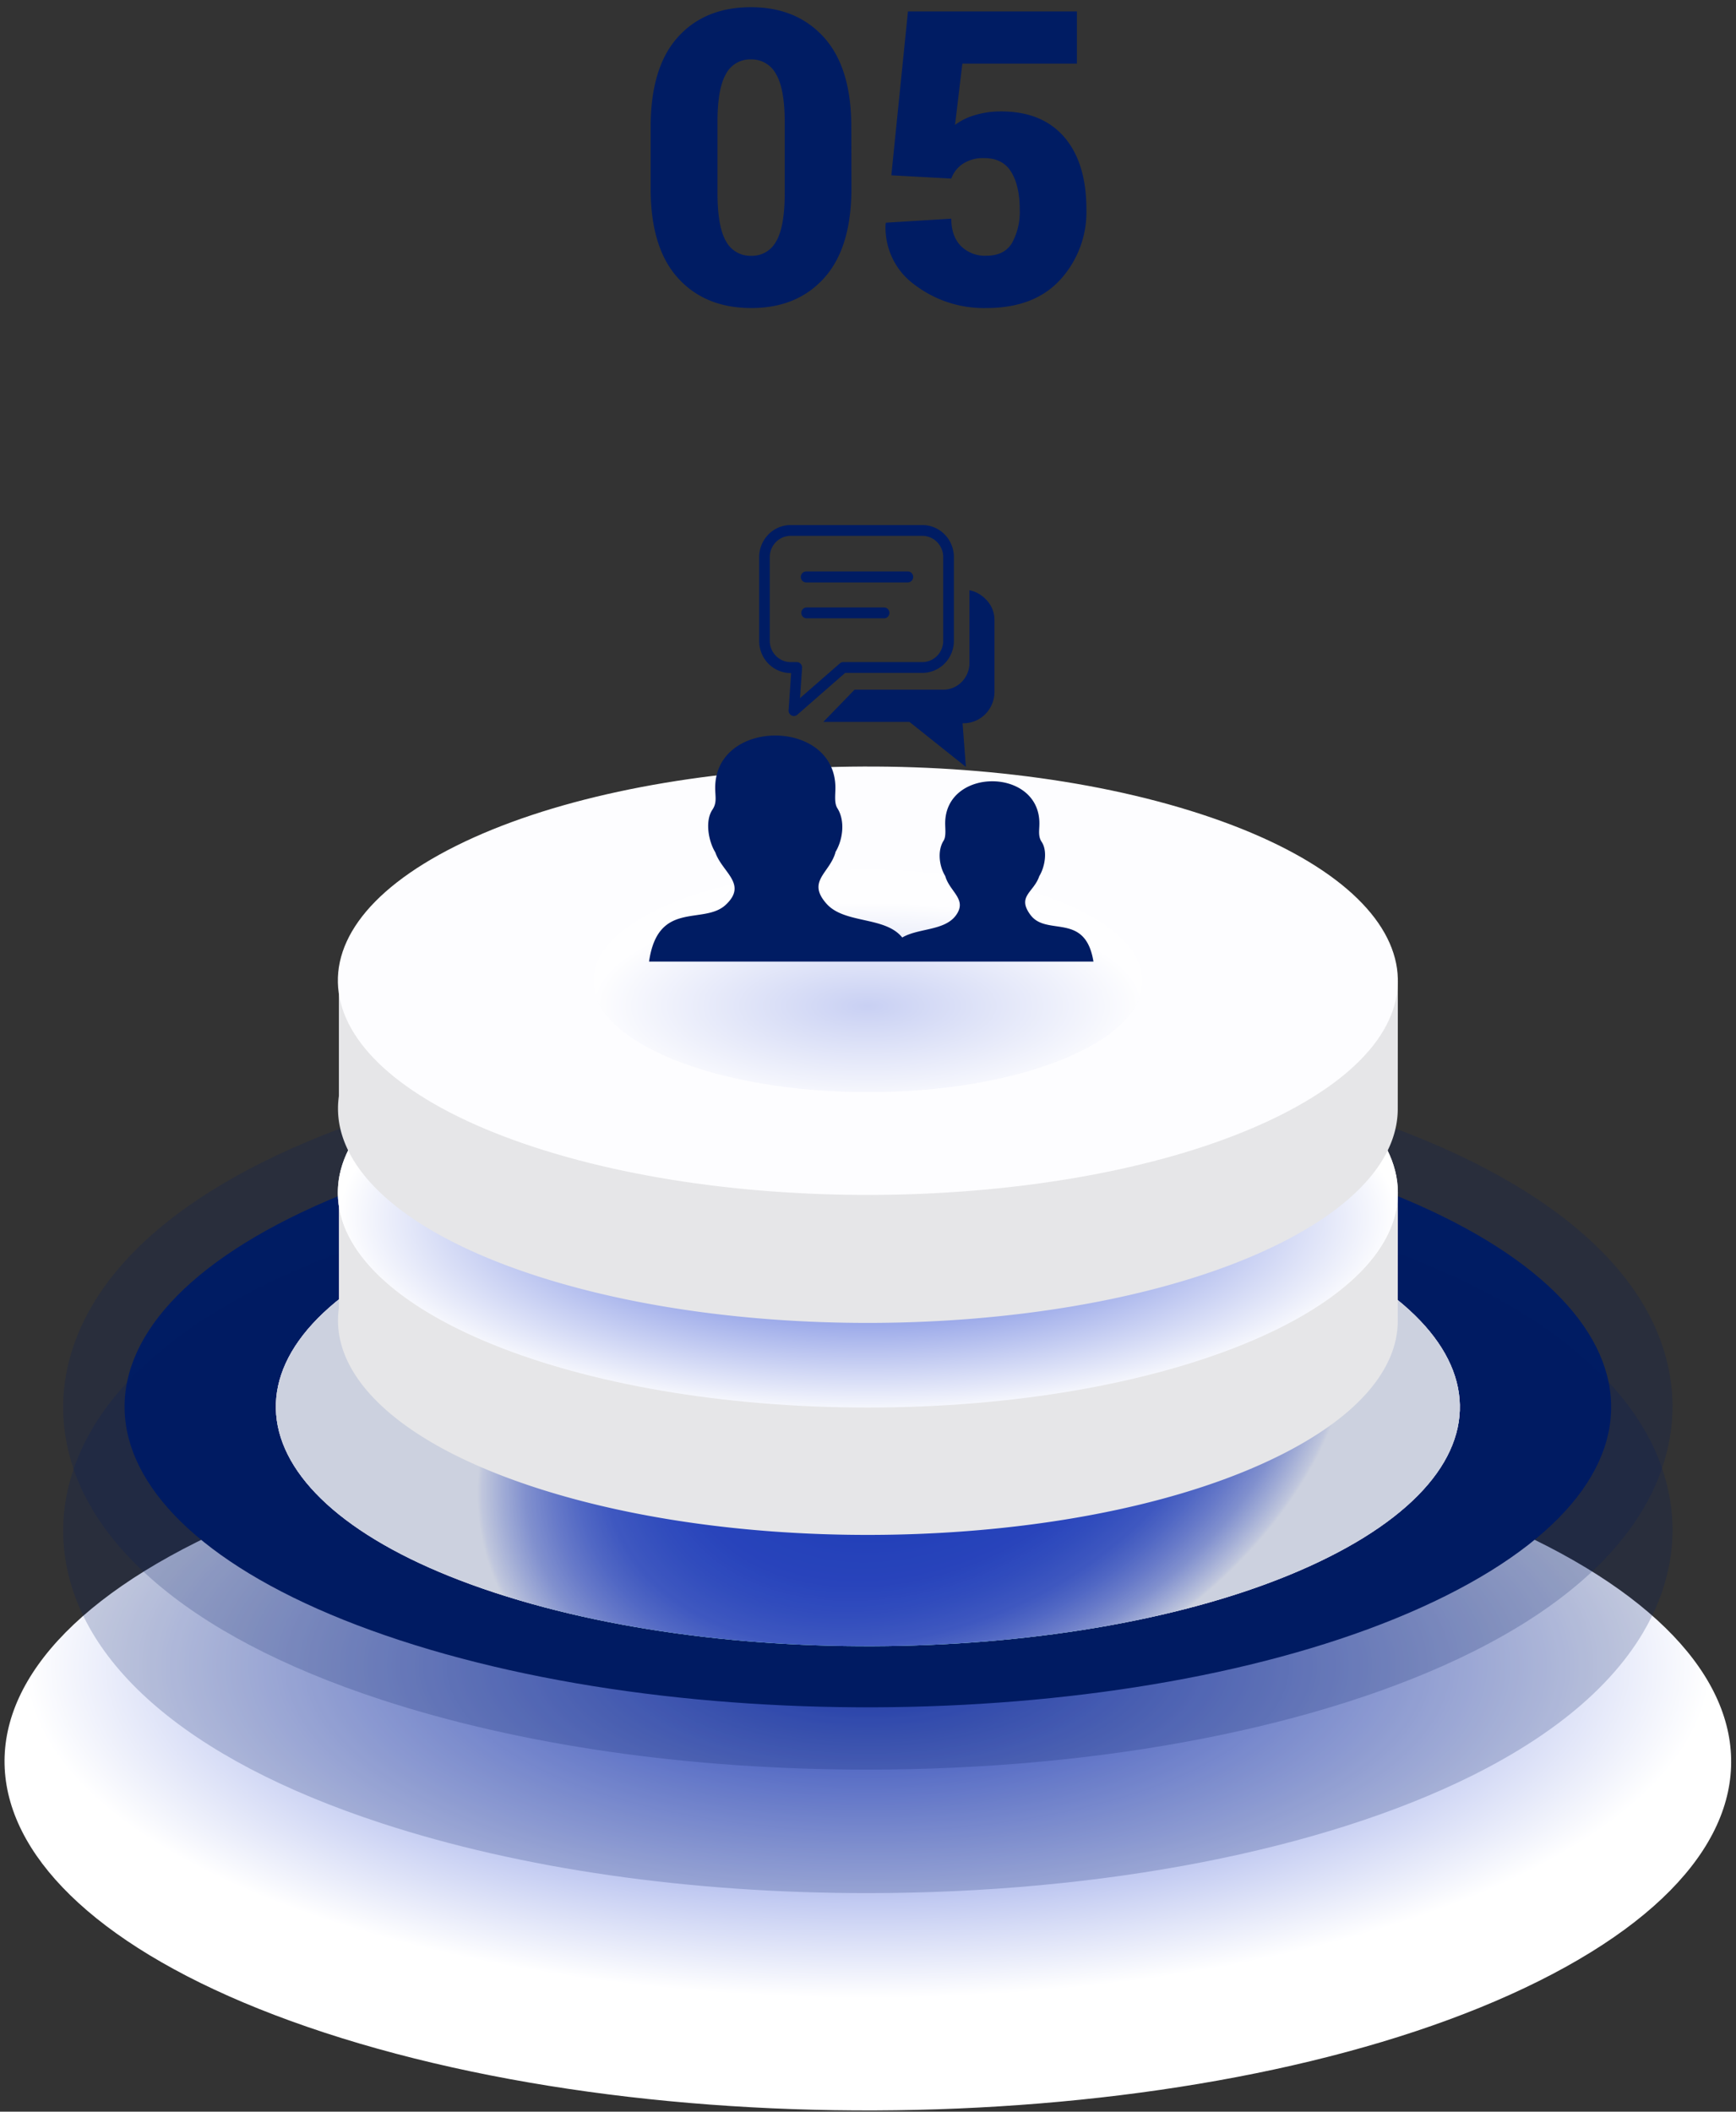 <svg xmlns="http://www.w3.org/2000/svg" width="222" height="270" fill="none"><rect width="100%" height="100%" fill="#333333" stroke="none"/><path fill="url(#a)" d="M180.456 190.558c47.385 15.507 54.691 43.6 16.318 62.746-38.373 19.146-107.887 22.1-155.268 6.593-47.38-15.507-54.691-43.595-16.322-62.741 38.37-19.146 107.891-22.088 155.272-6.598Z" style="mix-blend-mode:multiply"/><path fill="#001C63" d="M110.925 226.264c-22.787 0-44.29-3.091-62.174-8.942-25.13-8.224-39.555-20.926-40.618-35.761-.52-7.307 2.098-21.307 25.514-32.997C52.82 139 81.027 133.51 111.036 133.51c22.79 0 44.285 3.095 62.17 8.946 25.133 8.22 39.559 20.922 40.618 35.761.523 7.307-2.094 21.308-25.51 32.993-19.177 9.569-47.385 15.054-77.389 15.054Z" opacity=".2" style="mix-blend-mode:multiply"/><path fill="#001C63" d="M170.799 150.037c40.798 13.349 47.087 37.537 14.049 54.023-33.037 16.486-92.889 19.025-133.682 5.676-40.794-13.349-47.087-37.536-14.054-54.018 33.034-16.482 92.889-19.03 133.687-5.681Z" style="mix-blend-mode:multiply"/><g style="mix-blend-mode:multiply"><path fill="url(#b)" d="M158.623 156.112c32.494 10.636 37.503 29.877 11.191 43.027-26.311 13.15-73.982 15.154-106.472 4.523-32.49-10.631-37.506-29.898-11.19-43.027 26.315-13.129 73.982-15.154 106.471-4.523Z"/><path fill="url(#c)" d="M158.623 156.112c32.494 10.636 37.503 29.877 11.191 43.027-26.311 13.15-73.982 15.154-106.472 4.523-32.49-10.631-37.506-29.898-11.19-43.027 26.315-13.129 73.982-15.154 106.471-4.523Z"/><path fill="url(#d)" d="M158.623 156.112c32.494 10.636 37.503 29.877 11.191 43.027-26.311 13.15-73.982 15.154-106.472 4.523-32.49-10.631-37.506-29.898-11.19-43.027 26.315-13.129 73.982-15.154 106.471-4.523Z"/></g><path fill="#001C63" d="M110.927 242.054c-22.787 0-44.29-3.096-62.174-8.947-25.13-8.224-39.555-20.922-40.618-35.76-.52-7.308 2.098-21.308 25.514-32.993 19.172-9.569 47.38-15.059 77.389-15.059 22.79 0 44.285 3.096 62.17 8.946 25.133 8.225 39.559 20.922 40.618 35.761.523 7.307-2.094 21.308-25.51 32.997-19.177 9.565-47.385 15.055-77.389 15.055Z" opacity=".2" style="mix-blend-mode:multiply"/><path fill="#E6E6E8" d="M178.758 152.498h-13.419a71.542 71.542 0 0 0-11.706-4.917c-29.088-9.519-71.767-7.706-95.326 4.05-.573.286-1.112.576-1.636.867H43.338v14.743c-1.227 8.511 7.36 17.134 24.99 22.91 29.088 9.519 71.767 7.705 95.322-4.05 10.173-5.075 15.104-11.175 15.096-17.233l.012-16.37Z"/><path fill="#FDFDFF" d="M153.634 131.216c29.092 9.519 33.577 26.764 10.018 38.52-23.56 11.755-66.239 13.569-95.322 4.05-29.084-9.519-33.578-26.765-10.022-38.521 23.556-11.755 66.238-13.569 95.326-4.049Z"/><path fill="url(#e)" d="M110.979 179.967c37.434 0 67.78-12.298 67.78-27.47 0-15.171-30.346-27.47-67.78-27.47s-67.78 12.299-67.78 27.47c0 15.172 30.346 27.47 67.78 27.47Z" style="mix-blend-mode:multiply"/><path fill="#E6E6E8" d="M178.758 125.393h-13.419a71.546 71.546 0 0 0-11.706-4.918c-29.088-9.519-71.767-7.705-95.326 4.05a43.11 43.11 0 0 0-1.636.868H43.338v14.743c-1.227 8.51 7.36 17.133 24.99 22.909 29.088 9.519 71.767 7.706 95.322-4.05 10.173-5.074 15.104-11.174 15.096-17.237l.012-16.365Z"/><path fill="#FDFDFF" d="M153.634 104.111c29.092 9.519 33.577 26.764 10.018 38.52-23.56 11.755-66.239 13.565-95.322 4.046-29.084-9.519-33.578-26.765-10.022-38.516 23.556-11.752 66.238-13.57 95.326-4.05Z"/><path fill="url(#f)" d="M110.979 139.639c19.409 0 35.143-6.378 35.143-14.245 0-7.868-15.734-14.245-35.143-14.245s-35.143 6.377-35.143 14.245c0 7.867 15.734 14.245 35.143 14.245Z" opacity=".25" style="mix-blend-mode:multiply"/><path fill="#001C63" d="M108.881 24.083c0 5.048-1.156 8.862-3.468 11.44-2.311 2.578-5.423 3.866-9.334 3.863-3.95 0-7.085-1.288-9.405-3.863-2.32-2.576-3.475-6.389-3.467-11.44v-7.86c0-5.05 1.148-8.863 3.443-11.436C88.945 2.215 92.065.926 96.01.92c3.927 0 7.052 1.293 9.375 3.88 2.322 2.586 3.482 6.394 3.479 11.424l.017 7.859Zm-8.53-8.449c0-2.857-.37-4.911-1.112-6.162a3.57 3.57 0 0 0-1.345-1.399 3.5 3.5 0 0 0-1.869-.476 3.435 3.435 0 0 0-1.864.47 3.504 3.504 0 0 0-1.333 1.405c-.72 1.25-1.078 3.305-1.075 6.162v8.988c0 2.908.362 4.982 1.087 6.224.316.586.786 1.07 1.358 1.398a3.487 3.487 0 0 0 1.88.462c.65.022 1.291-.14 1.854-.47a3.512 3.512 0 0 0 1.332-1.39c.728-1.244 1.09-3.32 1.087-6.224v-8.988ZM113.984 22.414 116.11 1.46h21.605v6.677h-14.65l-.936 7.834c.726-.54 1.54-.95 2.404-1.208a11.298 11.298 0 0 1 3.165-.514c3.609-.066 6.384.999 8.325 3.195 1.94 2.197 2.91 5.317 2.907 9.361a12.815 12.815 0 0 1-3.312 8.922c-2.211 2.44-5.374 3.66-9.49 3.66a14.613 14.613 0 0 1-9.134-2.955 8.942 8.942 0 0 1-2.865-3.412 9.092 9.092 0 0 1-.881-4.393l.053-.153 8.35-.515c0 1.488.408 2.653 1.226 3.494.429.422.939.75 1.498.964.559.214 1.156.31 1.753.28 1.554 0 2.655-.552 3.304-1.659a8.23 8.23 0 0 0 .973-4.2c0-2.052-.363-3.669-1.088-4.85-.725-1.181-1.873-1.772-3.443-1.772a4.706 4.706 0 0 0-2.768.743 3.847 3.847 0 0 0-1.455 1.875l-7.667-.419Z"/><path fill="#001C63" fill-rule="evenodd" d="M101.111 67.131h16.84a4.013 4.013 0 0 1 2.849 1.201 4.135 4.135 0 0 1 1.184 2.892v10.72a4.135 4.135 0 0 1-1.184 2.892 4.013 4.013 0 0 1-2.849 1.201h-9.87l-6.119 5.346a.673.673 0 0 1-.957-.075.708.708 0 0 1-.162-.47l.328-4.777h-.055a4.012 4.012 0 0 1-2.85-1.202 4.133 4.133 0 0 1-1.183-2.891V71.224a4.133 4.133 0 0 1 1.182-2.89 4.012 4.012 0 0 1 2.846-1.203Zm5.712 41.839c.953-1.553 1.295-4.003.259-5.632-.416-.652-.25-1.709-.25-2.605 0-8.918-15.373-8.918-15.373 0 0 1.117.25 1.877-.342 2.774-1.013 1.483-.49 4.112.36 5.477.865 2.554 4.163 4.037 1.342 6.694-2.821 2.656-8.667-.672-9.819 7.27h56.831c-1.049-6.416-6.012-3.149-8.075-5.994-1.743-2.375.463-2.858 1.147-4.933.685-1.093 1.106-3.206.292-4.398-.463-.708-.278-1.445-.278-2.347 0-7.176-12.048-7.176-12.048 0 0 .714.134 1.685-.199 2.206-.832 1.315-.555 3.286.208 4.53.565 2.013 2.836 2.966 1.388 4.994-1.448 2.028-4.805 1.638-6.887 2.863-2.201-2.736-7.376-1.718-9.684-4.318-2.563-2.887.393-3.896 1.147-6.571l-.019-.01Zm17.14-33.503a3.939 3.939 0 0 1 2.049 1.108 3.707 3.707 0 0 1 1.161 2.685v9.19a4.056 4.056 0 0 1-1.149 2.837 3.938 3.938 0 0 1-2.787 1.19h-.143l.421 5.576-7.215-5.75h-11.012l3.991-4.116h11.34a3.34 3.34 0 0 0 2.369-1 3.442 3.442 0 0 0 .985-2.403v-9.317h-.01Zm-20.863 3.59a.68.68 0 0 1-.447-.221.698.698 0 0 1 0-.941.68.68 0 0 1 .447-.222h10.008a.682.682 0 0 1 .448.222.702.702 0 0 1 0 .94.682.682 0 0 1-.448.223H103.1Zm0-4.585a.687.687 0 0 1-.49-.206.706.706 0 0 1 .49-1.202h12.982a.69.69 0 0 1 .491.206.71.71 0 0 1 0 .996.69.69 0 0 1-.491.206H103.1Zm14.846-5.961h-16.835a2.662 2.662 0 0 0-1.887.797 2.743 2.743 0 0 0-.786 1.916v10.72c.002.719.285 1.408.786 1.916.5.508 1.179.795 1.887.797h.782a.672.672 0 0 1 .497.222.7.7 0 0 1 .178.52l-.263 3.867 5.05-4.407a.686.686 0 0 1 .463-.202h10.128a2.664 2.664 0 0 0 1.888-.797 2.74 2.74 0 0 0 .785-1.916v-10.72a2.74 2.74 0 0 0-.785-1.916 2.665 2.665 0 0 0-1.888-.797Z" clip-rule="evenodd"/><defs><radialGradient id="a" cx="0" cy="0" r="1" gradientTransform="matrix(107.502 0 0 42.549 110.979 212.933)" gradientUnits="userSpaceOnUse"><stop stop-color="#2A48D0"/><stop offset="1" stop-color="#fff"/></radialGradient><radialGradient id="b" cx="0" cy="0" r="1" gradientTransform="matrix(53.758 -21.515 14.844 37.09 117.011 179.982)" gradientUnits="userSpaceOnUse"><stop stop-color="#8EDBDC"/><stop offset=".44" stop-color="#90DCDD"/><stop offset=".6" stop-color="#97DEDF"/><stop offset=".71" stop-color="#A2E2E2"/><stop offset=".8" stop-color="#B3E7E8"/><stop offset=".88" stop-color="#C9EEEE"/><stop offset=".95" stop-color="#E4F6F7"/><stop offset="1" stop-color="#fff"/></radialGradient><radialGradient id="c" cx="0" cy="0" r="1" gradientTransform="matrix(53.758 -21.515 14.844 37.09 117.011 179.982)" gradientUnits="userSpaceOnUse"><stop stop-color="#80E3C8"/><stop offset=".43" stop-color="#82E3C9"/><stop offset=".58" stop-color="#89E5CC"/><stop offset=".69" stop-color="#94E8D1"/><stop offset=".78" stop-color="#A5EBD8"/><stop offset=".86" stop-color="#BBF0E2"/><stop offset=".93" stop-color="#D7F6ED"/><stop offset=".99" stop-color="#F6FDFB"/><stop offset="1" stop-color="#fff"/></radialGradient><radialGradient id="d" cx="0" cy="0" r="1" gradientTransform="matrix(53.758 -21.515 14.844 37.09 117.011 179.982)" gradientUnits="userSpaceOnUse"><stop stop-color="#2A48D0"/><stop offset=".39" stop-color="#2C4AD0"/><stop offset=".53" stop-color="#334FD2"/><stop offset=".62" stop-color="#3E5AD5"/><stop offset=".71" stop-color="#4F68D8"/><stop offset=".77" stop-color="#657BDD"/><stop offset=".83" stop-color="#8192E3"/><stop offset=".89" stop-color="#A1AEEA"/><stop offset=".94" stop-color="#C7CFF3"/><stop offset=".99" stop-color="#F0F2FC"/><stop offset="1" stop-color="#fff"/></radialGradient><radialGradient id="e" cx="0" cy="0" r="1" gradientTransform="matrix(67.571 0 0 25.373 110.979 155.748)" gradientUnits="userSpaceOnUse"><stop stop-color="#2A48D0"/><stop offset="1" stop-color="#fff"/></radialGradient><radialGradient id="f" cx="0" cy="0" r="1" gradientTransform="matrix(35.037 0 0 13.156 110.979 128.608)" gradientUnits="userSpaceOnUse"><stop stop-color="#2A48D0"/><stop offset="1" stop-color="#fff"/></radialGradient></defs></svg>
